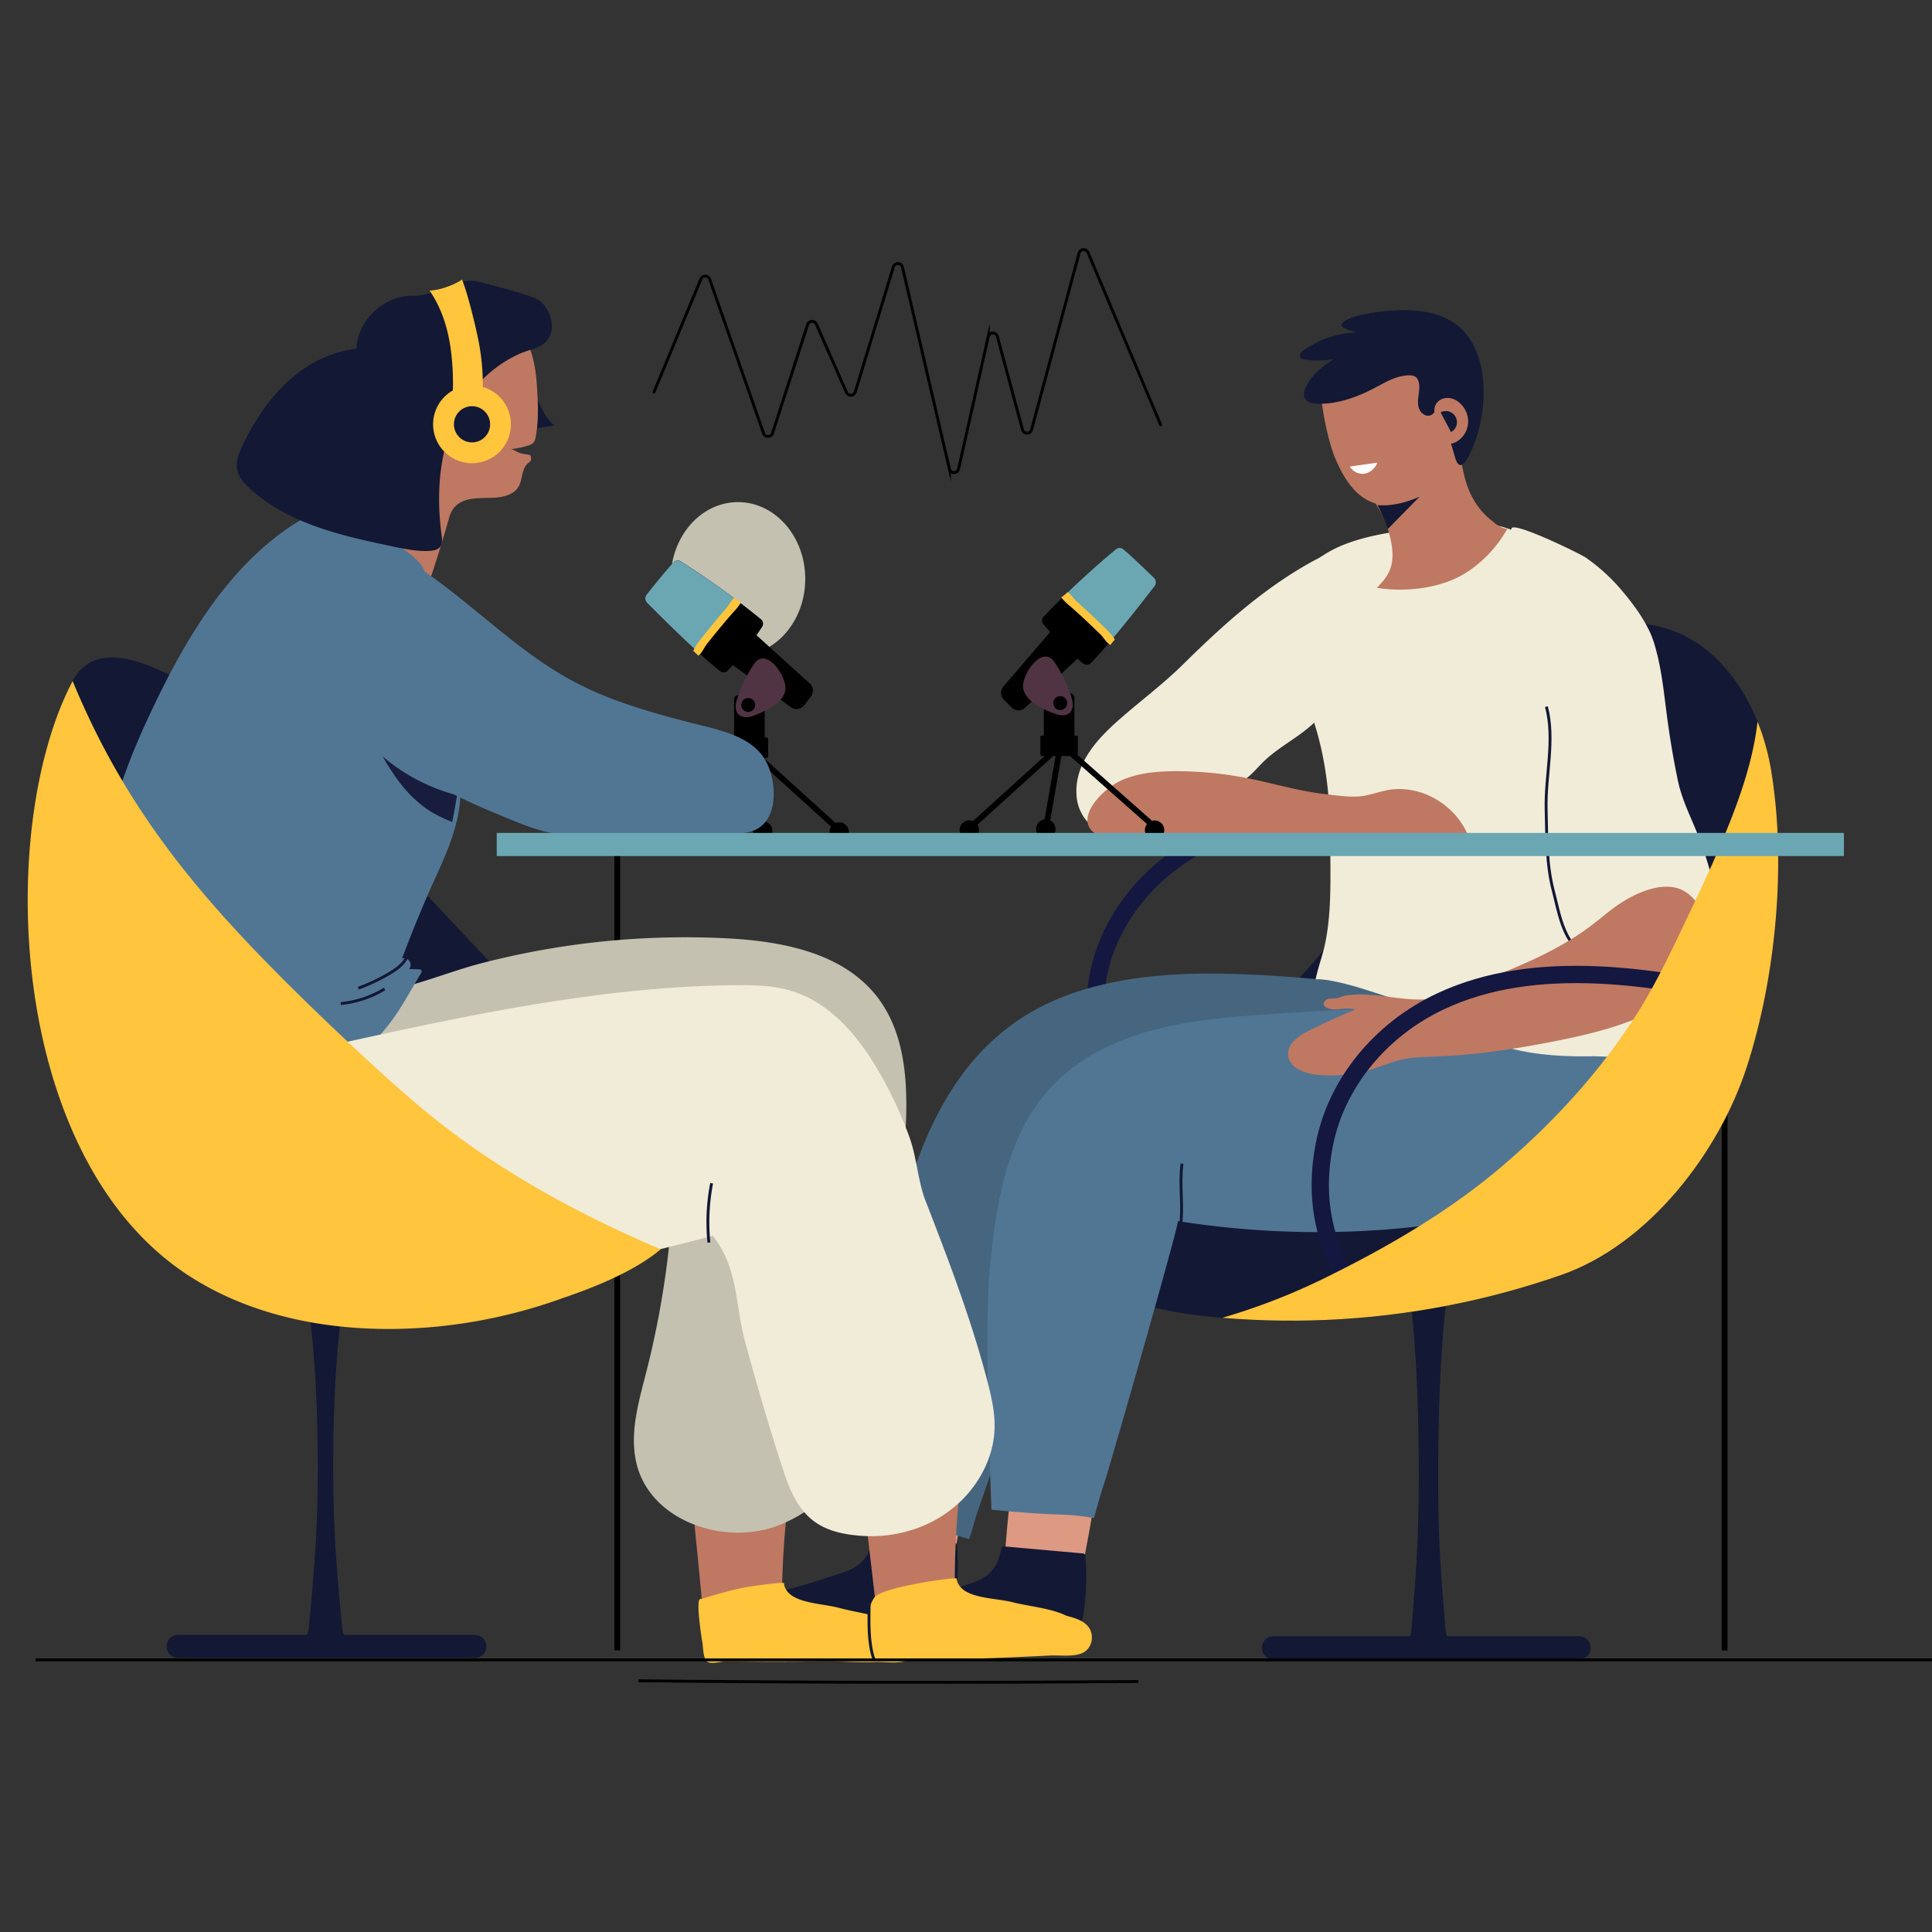 <svg id="Layer_1" data-name="Layer 1" xmlns="http://www.w3.org/2000/svg" xmlns:xlink="http://www.w3.org/1999/xlink" viewBox="0 0 1080 1080"><rect x="0" y="0" width="1080" height="1080" fill="#333333" stroke="none"/><defs><style>.cls-1,.cls-20,.cls-21,.cls-3,.cls-4,.cls-5,.cls-8{fill:none;}.cls-2{fill:#131834;}.cls-20,.cls-21,.cls-3{stroke:#000;}.cls-20,.cls-21,.cls-3,.cls-4,.cls-5,.cls-8{stroke-miterlimit:10;}.cls-3{stroke-width:3.22px;}.cls-4,.cls-5{stroke:#131834;}.cls-20,.cls-4{stroke-linecap:round;}.cls-4{stroke-width:12.89px;}.cls-20,.cls-21,.cls-5{stroke-width:1.61px;}.cls-6{fill:#c4c1b1;}.cls-7{fill:#de9983;}.cls-8{stroke:#141740;stroke-width:9.67px;}.cls-9{fill:#466680;}.cls-10{fill:#517694;}.cls-11{fill:#f0ecd8;}.cls-12{fill:#bf7862;}.cls-13{clip-path:url(#clip-path);}.cls-14{fill:#fff;}.cls-15{clip-path:url(#clip-path-2);}.cls-16{fill:#ffc53d;}.cls-17{fill:#503444;}.cls-18{fill:#6ba7b3;}.cls-19{fill:#181d3d;}</style><clipPath id="clip-path"><path class="cls-1" d="M745.84,343.13c-.08-.39-.11-.79-.16-1.19,2.6-9.36,16-9.21,23.55-13.15a16.24,16.24,0,0,0,3.94-2.91c.15-.15.3-.3.44-.46a17.64,17.64,0,0,0,4.37-9.51c2.3-15.08-5.49-28.67-12.18-41.92a5,5,0,0,1,.79-1c1.7-1.62,4.33-1.58,6.67-1.6a41.93,41.93,0,0,0,24.13-8,71.88,71.88,0,0,0,9.37-8.24c1.66-1.7,4.72-7.63,7.27-7.84a1.27,1.27,0,0,1,.63.2c3,12,3.24,23.23,10.47,34a38.66,38.66,0,0,0,9.81,10.35,14.33,14.33,0,0,0,7.84,3.91,17.23,17.23,0,0,0,2.61.24c.35.05.69.14,1.05.18a1.88,1.88,0,0,0,1.08-.22c5.43-.24,11-1.52,15.23,1.67a14.41,14.41,0,0,1,4.15,6.06c7.09,16.86,2.11,38.82-6.85,54-6.82,11.56-18.8,22.25-31.84,25.88-12.41,3.45-25.35.53-37.16-3.76-5.18-1.88-10.09-3.75-14.82-5.92C762,367.35,749.74,360.07,746,344,746,343.68,745.89,343.4,745.84,343.13Z"/></clipPath><clipPath id="clip-path-2"><path class="cls-1" d="M808.42,730a455.3,455.3,0,0,0,64.33-17.29c48.81-17,88.14-68.31,103.7-116.21,16.34-50.32,22.29-114.07,13.59-166.12-5.6-33.53-24.79-67.68-57-78.52-23.18-7.81-48.68-2.27-71.77,5.8-31.12,10.88-48.77,26.16-62.36,55.79-14.57,31.75-25.27,65.36-43.5,95.36a224.26,224.26,0,0,1-111.92,92.71c-30.36,11.39-89.66,19.51-77.89,64.27,12.82,48.71,64.17,65.43,109.35,70.09A459.38,459.38,0,0,0,808.42,730Z"/></clipPath></defs><title>landing</title><path class="cls-2" d="M297.11,229.87c-.34,3.33-.67,6.65-1,10l14-2c-5.2-3.73-8.72-12.06-11.4-18.86C298.27,222.58,297.48,226.17,297.11,229.87Z"/><line class="cls-3" x1="964.07" y1="922.59" x2="964.07" y2="469.51"/><line class="cls-3" x1="345.03" y1="922.59" x2="345.03" y2="469.51"/><line class="cls-4" x1="99.56" y1="920.36" x2="265.43" y2="920.36"/><path class="cls-5" d="M735.77,404.39c.83-11.41-1.19-17.06.27-23.94"/><ellipse class="cls-6" cx="412.54" cy="323.61" rx="37.6" ry="42.93"/><path class="cls-7" d="M603.14,885.08c1.59-6.06,2.65-12.32,3.77-18.31,2.8-14.93,5.6-29.88,6.89-45,.64-7.53.87-15.36-1.94-22.38s-9.38-13-16.94-13c-10.89.1-19.23,9.79-23.21,18.94-3.12,7.18-4.54,15-5.69,22.7-2.75,18.63-4,37.44-5.36,56.22-.33,4.82-.57,10,2.06,14.09,2.25,3.46,6.21,5.42,10.18,6.55,8.37,2.39,21,2.29,25.31-6.33A68.43,68.43,0,0,0,603.14,885.08Z"/><path class="cls-2" d="M782.88,921.34c5.72-4.4,6.12-8.81,6.34-13.21l1.07-13.22,1-13.22.78-13.22c.93-17.63,1.1-35.25,1-52.88s-.54-35.25-1.54-52.88q-.76-13.22-2-26.43c-.84-8.82-1.81-17.63-3.24-26.44h24.44c-1.43,8.81-2.4,17.62-3.24,26.44s-1.48,17.62-2,26.43c-1,17.63-1.45,35.26-1.54,52.88s0,35.25,1,52.88l.78,13.22,1,13.22,1.07,13.22c.22,4.4.62,8.81,6.34,13.21Z"/><line class="cls-4" x1="711.83" y1="921.13" x2="882.76" y2="921.13"/><path class="cls-7" d="M531.3,879.06c1.59-6.07,2.65-12.32,3.77-18.32,2.8-14.92,5.59-29.87,6.89-45,.64-7.53.87-15.35-1.94-22.37s-9.38-13-16.94-13c-10.89.1-19.23,9.78-23.22,18.94-3.12,7.17-4.53,15-5.68,22.7-2.75,18.63-4.06,37.43-5.36,56.22-.33,4.82-.57,10,2.06,14.09,2.25,3.46,6.21,5.42,10.18,6.55,8.37,2.39,21,2.28,25.31-6.33A68.66,68.66,0,0,0,531.3,879.06Z"/><path class="cls-2" d="M532.16,902.14c-1.4,3.4-3.57,6.39-6.95,7.88a15,15,0,0,1-5.54.91c-16.74.61-33.48.23-50.22,0-19.51-.31-38.89.9-58.34-1.36-.23-5.67,3.61-10.88,8.4-13.94s10.43-4.41,15.94-5.81q15-3.84,29.75-8.78c8.61-2.88,15.47-4.36,20-12.68.41-.75,4.07-9.89,2.27-10.05l45.65,4.08a2.19,2.19,0,0,1,1.29.39,2.23,2.23,0,0,1,.54,1.54,144.2,144.2,0,0,1-.63,28.78A36.28,36.28,0,0,1,532.16,902.14Z"/><path class="cls-8" d="M858.62,467.12c-59.29-12.86-126.16-23.38-179.51.59-34.75,15.62-58.2,44.7-64.78,75.64s2.88,63.33,22.88,90.52"/><path class="cls-2" d="M808.42,730a455.3,455.3,0,0,0,64.33-17.29c48.81-17,88.14-68.31,103.7-116.21,16.34-50.32,22.29-114.07,13.59-166.12-5.6-33.53-24.79-67.68-57-78.52-23.18-7.81-48.68-2.27-71.77,5.8-31.12,10.88-48.77,26.16-62.36,55.79-14.57,31.75-25.27,65.36-43.5,95.36a224.26,224.26,0,0,1-111.92,92.71c-30.36,11.39-89.66,19.51-77.89,64.27,12.82,48.71,64.17,65.43,109.35,70.09A459.38,459.38,0,0,0,808.42,730Z"/><path class="cls-2" d="M616.61,653.13c-17.7,4.08-35.86,6-53.81,8.59-9.45,1.4-28.78,6.77-37.69.17-11.28-8.35,7.19-13.23,15.55-17.91,14.39-8,29-15.71,43.5-23.53,13.4-7.24,30.61-22.65,44.28-7.74,8.79,9.59,9.8,24.89,10.8,37.19A118.36,118.36,0,0,0,616.61,653.13Z"/><path class="cls-9" d="M808.25,560.33c-3.61-.83-7-1.57-10-2.32-30.42-7.86-61.82-11.27-93.14-12.93-35.69-1.9-72.28-1.44-106,10.32-55.58,19.37-80.1,66.71-94.89,120.27-14.88,53.87-25.41,108.85-33.66,164.13,23.86,6.37,47.51,13.45,71.15,20.6,2.07-5.31,3.29-11.38,4.67-15.21,4.4-12.24,8.48-24.58,12.5-36.94,7.83-24.09,15.35-48.3,24.28-72,8.84-23.47,19.22-46.71,34.83-66.33,11.15-14,24.48-26,36.66-39.08,11.75-12.57,30.05-13.42,46.39-15.92,42.92-6.56,87.11-7.69,128.52-21.92,10.54-3.63,14.43-12.72,5.77-21.41C829.33,565.55,818.11,562.59,808.25,560.33Z"/><path class="cls-2" d="M604,908.16c-1.4,3.4-3.57,6.39-7,7.88a9.36,9.36,0,0,1-2.6.7c-13.4,1.88-27,1.46-40.51.64-23.8-1.45-47.35.92-71-1.82-.22-5.68,3.61-10.89,8.4-13.95s10.43-4.41,15.94-5.81Q522.32,892,537,887c8.61-2.89,15.47-4.37,20-12.69a38.57,38.57,0,0,0,2.73-8.51,1.47,1.47,0,0,1,1.56-1.36l43.63,3.9a1.65,1.65,0,0,1,1.83,1.93,144.2,144.2,0,0,1-.63,28.78A35.75,35.75,0,0,1,604,908.16Z"/><path class="cls-10" d="M902.88,589.33c-8.18-25.84-45.22-31.76-68.09-29.93-47.58,3.82-95.3,5-142.62,8.85-38.55,3.16-80.5,11.49-107,42.23-23.27,27-28.65,64.66-31.95,100.14-2.51,26.87-.69,87.54,1,133.29,12.1,1.22,24.23,2.2,36.46,2.67a138.22,138.22,0,0,1,20.89,2c1.87-6.87,3.68-13.42,5.6-19.15,4-12.09,42.45-146.66,41.28-146.85a500.14,500.14,0,0,0,118.32,4.57c27.86-2.24,56.22-7.05,80.53-20.85C880.84,653,912.35,619.22,902.88,589.33Z"/><path class="cls-11" d="M915.2,579.54a23.49,23.49,0,0,1-3.65,7.39c-4.35,5.26-14.59,3.43-21,3.53-18.27.3-36.86-.79-54.25-6.86-10.82-3.77-20.88-9.37-31.22-14.31a279.43,279.43,0,0,0-34.64-13.79c-9-2.92-24.22-8.06-35-8.07,1.43-6.9,3.89-13.16,5.33-20.06,3.85-18.53,2.83-38.92,2.86-57.88,0-21.06-2-42.17-8.05-62.41-7.57-25.19-22.92-61.6-6.32-86.49,15.6-23.36,62.27-24.77,86.8-26.94,6.62-.59,13.33-1.17,19.89,0,8.08,1.38,15.5,5.29,22.53,9.51,37.5,22.49,42,58.76,53.33,97.79,5.64,19.5,14.48,38,20.13,57.46,10.37,35.73-.72,71.89-12.45,105.77C918.08,568.15,916.94,574.31,915.2,579.54Z"/><path class="cls-12" d="M816.18,256.13c.28,3.51-7.06,11.52-9.3,14a33,33,0,0,1-12.71,9.08c-13,5.14-26.68,5.61-36.89-5.13-4.85-5.1-8.15-11.47-10.91-17.94-4.2-9.86-10.07-37.05-7.41-47.43,2.42-9.42,12.52-1.21,21.73-4.37,8-2.76,14.09-5.22,22.65-3.73,7.61,1.32,14.95,5.1,19.74,11.28q1.92,2.5,3.52,5a117.3,117.3,0,0,1,6.55,16.56c1.4,4.76,1.88,9.58,2.64,14.4C815.84,250.67,816,253.41,816.18,256.13Z"/><path class="cls-12" d="M821.6,318.79c-12,8.4-27.92,11.27-42.3,10.77a75.67,75.67,0,0,1-9.63-1c7.44-7.36,9.85-13,8.3-23.88a62.77,62.77,0,0,0-5-16.15c-.82-1.86-7.9-13.29-7.17-14.58a4.74,4.74,0,0,1,.79-1c1.7-1.62,4.33-1.58,6.67-1.6a41.93,41.93,0,0,0,24.13-8,71.88,71.88,0,0,0,9.37-8.24c1.66-1.7,4.72-7.63,7.27-7.84a1.27,1.27,0,0,1,.63.2c3,12,3.24,23.23,10.47,34a38.66,38.66,0,0,0,9.81,10.35,14.28,14.28,0,0,0,7.63,3.86A70.37,70.37,0,0,1,821.6,318.79Z"/><path class="cls-2" d="M819.69,257.32c-2.13,3.19-4.61,4.51-6.41-2-2.17-7.89-5.72-17.34-4.59-25.65a13,13,0,0,0,.25-3.16,3,3,0,0,0-1.7-2.51c-1.6-.58-3.22.92-3.9,2.48s-.92,3.37-2.07,4.62a4,4,0,0,1-2.11,1.21c-2.87.64-5.56-2.07-6.23-4.93s.06-5.85.35-8.77c.22-2.28.25-5.45-1.32-7.33s-4.85-1.57-7.29-1.2c-5.82.89-11,4.05-16.17,6.75-9.88,5.21-20.77,9.13-31.94,8.86-3.06-.08-6.78-1-7.55-4a6.55,6.55,0,0,1,.44-3.82c2.69-7.47,9.38-12.67,16-17.1a46.72,46.72,0,0,1-16.55.07,3.08,3.08,0,0,1-1.93-.84c-1.13-1.32.38-3.24,1.81-4.23a56.1,56.1,0,0,1,29.72-10,30.2,30.2,0,0,1-7.15-2.44,2.54,2.54,0,0,1-1.1-.83c-.66-1.05.36-2.34,1.39-3a25,25,0,0,1,8.42-3.23,108.34,108.34,0,0,1,26.61-2.84q1.05,0,2.1.06c13.69.6,26.74,5.32,33.92,17.69,6.37,11,7.48,24.79,6.14,37.19a80.81,80.81,0,0,1-5.36,21.31A46.6,46.6,0,0,1,819.69,257.32Z"/><path class="cls-12" d="M820,231.35c-1.67-5-6.66-9.73-12.26-8.78a7.14,7.14,0,0,0-5.63,4.63,10.06,10.06,0,0,0,.3,5.77,31.42,31.42,0,0,0,1.24,4.61c.75,1.77,1.6,3.5,2.31,5.29a50.64,50.64,0,0,1,1.36,5.39A11.68,11.68,0,0,0,814.1,247,13.15,13.15,0,0,0,820,231.35Z"/><path class="cls-11" d="M736.49,312.33c-28.34,14.9-52.5,36.69-75.13,59.05-11.21,11.08-23.92,20.48-35.73,30.89-12.64,11.13-25.48,25.06-23.78,43.27.84,9,7.06,18,16,19.43,3.71.6,7.49-.11,11.23-.51,10.56-1.11,20.33.87,29.3-5.9a175.52,175.52,0,0,1,25.08-15.73c4.93-2.57,10-4.95,14.29-8.52,3.1-2.59,5.69-5.75,8.59-8.56,9-8.75,20.94-14.12,29.67-23.16,7.38-7.65,15.74-14.11,22.49-22.41a107.52,107.52,0,0,0,16-26.91c1.12-2.75,2.15-5.64,2-8.6a21.52,21.52,0,0,0-1.94-6.71,15.36,15.36,0,0,0-2.46-4.52c-.88-1-2-1.75-2.85-2.77-2.28-2.71-2.22-6.69-1.44-10.15s2.17-6.84,2.16-10.39C769.85,292.61,743.43,308.68,736.49,312.33Z"/><path class="cls-12" d="M756.05,470.74q9,.22,18.05.52c14.5.46,31.58,4.49,45.69-.26a2.33,2.33,0,0,0,1.49-1,2.5,2.5,0,0,0-.17-1.85c-6.51-17.2-24.9-28.76-42.74-26.87-6.66.7-13.13,3.76-19.79,4-5.8.23-12.48-.74-18.29-1.42-14.81-1.74-29.16-6.16-43.78-9a207,207,0,0,0-38.07-3.75c-10.32-.06-20.85.7-30.45,4.62-13.41,5.48-32.8,27.34-8.55,33.18,8.89,2.14,18,1,27.07,1.35,19.2.84,38.43.18,57.66,0C721.46,470.09,738.76,470.32,756.05,470.74Z"/><path class="cls-2" d="M811.13,241.52a6.22,6.22,0,0,0-5.82-11"/><g class="cls-13"><path class="cls-2" d="M793,277.87a9,9,0,0,1-1.16.51c-7.4,3-15.54,4.91-23.33,3.77-2,.83-1.31,2.43-.33,5.31q2.07,6.06,3.72,12.25l21.58-22Z"/></g><path class="cls-11" d="M905.73,329.06c7.15,8.28,15.34,19.25,18.69,29.72,4.36,13.68,5.63,28.12,7.52,42.28q2.29,17.25,5.8,34.3c2.09,10.22,5.63,17.48,9.52,26.77,8.8,21,15.48,45.39,13.22,68.31a21.29,21.29,0,0,1-2.24,8.59c-2.31,4.07-6.69,6.44-10.89,8.51-8,4-16.32,7.68-25.17,9s-18.41.09-25.66-5.15c-5.73-4.14-9.55-10.35-13.22-16.39-9.44-15.52-19.59-27.91-23-46q-3.52-18.88-7.06-37.79c-9.62-51.46-19.24-104.55-8.36-155.76.91-4.24,38.46,14.08,41.65,16.3A104.2,104.2,0,0,1,905.73,329.06Z"/><path class="cls-5" d="M864.46,395c4.89,18.57-.64,38.17-.16,57.37.38,15,.15,31,4,45.59,2.86,10.8,4.81,24.58,13.58,32.92"/><path class="cls-12" d="M901.18,508.2c-3.62,2.75-7.13,5.71-10.68,8.45-14.19,10.92-30.39,18.81-46.87,25.62-7.75,3.21-15.69,5.79-23.5,8.58-8.3,3-15.2,7.44-24.34,7.83-8.25.35-16.42-1.14-24.58-2.07a86.38,86.38,0,0,0-12.45-.69,52,52,0,0,0-6.35.56c-1.7.25-3.06,1-4.76,1.43a24.66,24.66,0,0,1-3.76.29,4.66,4.66,0,0,0-3.35,1.48c-2.68,3.45,3.77,4.71,5.74,4.61,3.81-.19,7.7-1,11.42.07C749,567.91,740.4,571.82,732,576c-5.87,2.89-12.6,7.5-11.89,14,.88,8.08,11.6,10.62,18.14,11A79.65,79.65,0,0,0,767,597.65c5.64-1.75,11.09-4.13,16.86-5.4,6.11-1.35,12.41-1.41,18.66-1.65,22.9-.91,45.24-4.3,67.63-8.76,25.09-5,53-12,72.68-29.42,6.24-5.52,11.32-12.73,12.78-20.94,1.39-7.8-.62-16-4.49-22.87-3.12-5.56-7.8-10.69-14-12.27C925.25,493.3,910.29,501.25,901.18,508.2Z"/><path class="cls-14" d="M769.9,258.64a9.52,9.52,0,0,1-7.18,6.18,8.63,8.63,0,0,1-8.21-4"/><path class="cls-8" d="M984.77,559.14c-59.28-13.46-126.15-24.48-179.51.62-34.74,16.35-58.19,46.79-64.77,79.19s.09,60.77,20.08,89.23"/><g class="cls-15"><path class="cls-16" d="M651.24,745.22c9.29-2.34,18.56-4.72,27.78-7.34a355.45,355.45,0,0,0,58.55-22c36.06-17.55,71.29-37.72,101.93-63.8,28.44-24.2,54.07-52,74.34-83.45,9.84-15.26,17.77-31.34,25.56-47.7,7.35-15.44,14.81-30.83,21.52-46.57,11.73-27.57,23.42-58.54,22.29-89.16.09-.31.19-.6.29-.93,20.92,63.65,26.89,133.27,9.46,198S933.28,706,873.9,737.07c-41.51,21.71-89,29.07-135.77,32-23.32,1.48-83.44,8.54-94.34-20.24,1.6-.71,3.24-1.55,4.92-2.39Z"/></g><path class="cls-5" d="M659.92,685.73c1.62-12.28-.78-23,.84-35.24"/><path d="M590.33,349.44l-29.39,34.29a5.48,5.48,0,0,0,.25,7.42l4.2,4.28a5.49,5.49,0,0,0,7.67.16l33.19-31.11a5.49,5.49,0,0,0,0-8l-8-7.47A5.49,5.49,0,0,0,590.33,349.44Z"/><path d="M623.77,307.05a3.25,3.25,0,0,1,4.11-.05c4.25,3.38,13.09,11.95,17.21,16a3.5,3.5,0,0,1,.33,4.62c-6,7.76-24.73,32-35.66,43a3.24,3.24,0,0,1-4.33.24,173.17,173.17,0,0,1-22.11-21.81,3.27,3.27,0,0,1,.11-4.37A463.47,463.47,0,0,1,623.77,307.05Z"/><line class="cls-3" x1="593.41" y1="412.85" x2="584.61" y2="463.42"/><path d="M586,387.56h12.11a2.5,2.5,0,0,1,2.5,2.5v30.86a0,0,0,0,1,0,0H583.5a0,0,0,0,1,0,0V390.06A2.5,2.5,0,0,1,586,387.56Z"/><rect x="581.58" y="411.17" width="20.95" height="11.48" rx="0.85"/><polyline class="cls-3" points="541.41 463.39 593.41 416.26 646.71 463.39"/><path d="M547.26,464a5.42,5.42,0,1,1-5.41-5.42A5.41,5.41,0,0,1,547.26,464Z"/><circle cx="645.41" cy="464.04" r="5.42"/><circle cx="584.61" cy="463.42" r="5.42"/><path class="cls-17" d="M597.59,385.93c.39,1,.75,2.05,1.09,3.08a15.2,15.2,0,0,1,1,5c-.1,5.79-5.09,6.74-9.65,5.11a60.45,60.45,0,0,1-8.43-3.75c-4.4-2.37-8.85-5.83-9.65-10.76-1.15-7.1,10.65-24.77,17.56-14.41A78.91,78.91,0,0,1,597.59,385.93Z"/><path class="cls-18" d="M645.09,323c-4.12-4-13-12.61-17.21-16a3.25,3.25,0,0,0-4.11.05q-14.89,12.39-28.41,25.56a159.77,159.77,0,0,1,26.1,25c9.56-11.32,19.83-24.58,24-30A3.5,3.5,0,0,0,645.09,323Z"/><path class="cls-16" d="M618.6,352c-2.76-2.8-5.59-5.52-8.45-8.21s-5.6-5.21-8.45-7.75c-1.22-1.1-3-3.72-4.91-5a31.23,31.23,0,0,1-3.56,2.92,31.41,31.41,0,0,0,5.11,5q4.41,3.9,8.71,7.93c2.8,2.61,5.55,5.27,8.3,7.93,1.24,1.2,3.27,4.67,5.38,5.7.78-1.05,1.64-2,2.45-3.05A28.82,28.82,0,0,0,618.6,352Z"/><circle cx="592.69" cy="393.04" r="3.9"/><path d="M419.13,351.71,452.61,382a5.49,5.49,0,0,1,.68,7.39l-3.63,4.77a5.48,5.48,0,0,1-7.59,1.12l-36.84-26.68a5.49,5.49,0,0,1-1-7.95l7-8.42A5.48,5.48,0,0,1,419.13,351.71Z"/><path d="M380.63,313.86a3.26,3.26,0,0,0-4.08.46c-3.79,3.9-11.48,13.51-15.06,18a3.5,3.5,0,0,0,.25,4.63c6.89,6.95,28.55,28.61,40.78,38.19a3.23,3.23,0,0,0,4.33-.3A173.51,173.51,0,0,0,426,350.46a3.28,3.28,0,0,0-.65-4.33A464.37,464.37,0,0,0,380.63,313.86Z"/><path class="cls-18" d="M361.49,332.35c3.58-4.52,11.27-14.14,15.06-18a3.26,3.26,0,0,1,4.08-.46Q397,324.27,412,335.65a160,160,0,0,0-22.76,28c-10.9-10-22.76-21.9-27.53-26.71A3.5,3.5,0,0,1,361.49,332.35Z"/><path class="cls-16" d="M391.41,357.76c2.38-3.11,4.85-6.17,7.34-9.2s4.9-5.87,7.41-8.76c1.08-1.23,2.51-4.06,4.25-5.58a30.37,30.37,0,0,0,3.9,2.45,31.2,31.2,0,0,1-4.45,5.61q-3.87,4.44-7.64,9c-2.44,2.95-4.84,5.93-7.23,8.91-1.08,1.35-2.67,5.05-4.63,6.33-.9-.94-1.88-1.8-2.81-2.71A28.9,28.9,0,0,1,391.41,357.76Z"/><line class="cls-3" x1="417.55" y1="413.89" x2="426.35" y2="464.47"/><path d="M410.35,388.6h17.12a0,0,0,0,1,0,0v30.86A2.5,2.5,0,0,1,425,422H412.85a2.5,2.5,0,0,1-2.5-2.5V388.6A0,0,0,0,1,410.35,388.6Z" transform="translate(837.81 810.57) rotate(180)"/><rect x="408.43" y="412.22" width="20.95" height="11.48" rx="0.85" transform="translate(837.81 835.92) rotate(180)"/><polyline class="cls-3" points="469.55 464.44 417.55 417.31 364.25 464.44"/><circle cx="469.11" cy="465.09" r="5.42"/><circle cx="365.55" cy="465.09" r="5.42"/><circle cx="426.35" cy="464.47" r="5.42"/><path class="cls-17" d="M413.37,387c-.39,1-.75,2-1.09,3.08a15.2,15.2,0,0,0-1,5c.1,5.79,5.09,6.73,9.65,5.11a60.45,60.45,0,0,0,8.43-3.75c4.4-2.37,8.85-5.83,9.65-10.76,1.15-7.1-10.65-24.77-17.56-14.41A78.64,78.64,0,0,0,413.37,387Z"/><circle cx="418.27" cy="394.09" r="3.9"/><path class="cls-2" d="M263.39,526.71c45.3,47.91,92.92,100.59,100.77,166.06.38,3.18.55,6.78-1.56,9.2s-5.32,2.73-8.34,3C271.55,711.38,188,675.76,130.2,616.26,97.64,582.74,73,542.09,56.55,498.47,48.18,476.3,35.05,391.4,40.61,380.73,73.29,318.07,235.55,497.27,263.39,526.71Z"/><path class="cls-12" d="M437.21,890.38c.08-27.56,3.4-54.48,7.1-81.55-.76.06-1.52.09-2.27.16-19.08,1.69-38.05,4.25-57,7,2.21,28.59,5.4,57.43,7.9,84.55.32,3.45,2.53,7.36,2.87,10.81.59,5.92-4.7,7.05-.31,11.06,3.53,3.24,8.57,4.13,13.34,4.63C432.61,929.5,437.15,910.9,437.21,890.38Z"/><path class="cls-16" d="M509.53,927c.14-.11.28-.21.41-.33a10,10,0,0,0,2-12.38c-2.55-4.26-7.8-5.91-12.59-7.21-8.47-4.4-20.63-5.63-29.87-8.15-7.82-2.14-19.52-2.43-26.36-6.69-2.56-1.59-4.67-4.21-4.87-7.22-.06-.9-18.25,1.75-19.45,1.94-9.59,1.51-18.27,4.46-27.5,7-2.44.67,1,22.33,1.41,24.74.44,2.71.32,7.65,2.23,9.84s8.35.13,10.75.16c18.07.25,34.25.33,52.32,0,10.89-.2,20.69.75,31.57.37C495.26,928.88,504.74,930.57,509.53,927Z"/><path class="cls-6" d="M281.74,645.88c25.63.59,51.28-1,78.14-.77,5.38,0,11.6.53,14.71,4.92,2.12,3,2.11,7,2,10.61a502.49,502.49,0,0,1-15.38,106.61c-4.36,17-9.63,34.84-5.15,51.83,8.44,32,50.69,45.84,81.12,32.82,38.16-16.34,44.34-49.41,51.69-86.19a992.62,992.62,0,0,0,16.94-126.9c1.94-28.43,1.83-59.59-15.81-82-19.1-24.23-52.86-30.69-83.67-32.28a455.24,455.24,0,0,0-137.52,14C248,544,228.21,553.19,207,555.05c-15.59,1.37-39.95-.58-48,17.22-4,8.73,3.57,36.53,9.3,44,3.84,5,22,9.44,27.75,12.51a105.66,105.66,0,0,0,28,10.61C243.58,643.8,262.66,645.44,281.74,645.88Z"/><path class="cls-2" d="M166.41,918.39a13.18,13.18,0,0,0,1.34-.8,11.68,11.68,0,0,0,1.08-.8,10.87,10.87,0,0,0,1.68-1.61,8.59,8.59,0,0,0,1.78-3.2,20.78,20.78,0,0,0,.43-3.21l.3-3.21c.4-4.27.84-8.55,1.2-12.83q1.16-12.83,2-25.65c1.13-17.1,1.52-34.21,1.39-51.31s-.55-34.21-1.7-51.31c-.6-8.55-1.36-17.11-2.34-25.66s-2.14-17.1-3.85-25.65h24.44c-1.72,8.55-2.86,17.1-3.86,25.65s-1.74,17.11-2.33,25.66c-1.16,17.1-1.66,34.2-1.7,51.31s.25,34.21,1.38,51.31q.87,12.82,2,25.65c.36,4.28.8,8.56,1.2,12.83l.3,3.21a19.63,19.63,0,0,0,.43,3.21,8.45,8.45,0,0,0,1.78,3.2,10.77,10.77,0,0,0,1.67,1.61c.34.26.66.53,1.08.8a14.62,14.62,0,0,0,1.35.8Z"/><path class="cls-12" d="M207.73,240.18c1.29-7.26,1.69-14.72,3.36-21.92,7.38-31.86,54.34-69.11,80.29-32.54,5.84,8.22,7.91,18.33,8.62,28.22.73,10.31,1.34,20.35-.59,30.57a6.62,6.62,0,0,1-.9,2.58,6.35,6.35,0,0,1-3.42,2,46.55,46.55,0,0,1-9.65,2c1.19-.11,4.06,1.91,5.4,2.25,1.82.47,3.8.67,5.65,1.08.35,1.06.67,2.31.06,3.24a5.28,5.28,0,0,1-1.2,1.11c-3.82,3.09-3.13,8.67-5.18,12.72s-6.43,5.72-10.7,6.39c-8.59,1.34-20-1.45-26.08,6.48a17.59,17.59,0,0,0-2.57,6q-8.79,30.56-19.75,60.42c-4.41,12-10.91,9.72-20.79,6.78-8.75-2.6-17.65-5.4-25.45-10.27-7.37-4.6-13.5-12-14.37-20.65-.85-8.42,3.27-16.45,7.27-23.91q10.41-19.41,20.83-38.82c2.74-5.12,5.5-10.28,7.27-15.81A63.52,63.52,0,0,0,207.73,240.18Z"/><path class="cls-10" d="M229.47,523.53c3.18-8.1,6.51-16.08,10-24.11,8-18.19,18.28-37.44,17.88-57.86-.26-13.84-11.24-19.65-15.19-31.49C237.11,394.83,231.55,379.69,228,364c-1.82-8.06-3.2-16.35-4.88-24.53-2.79-13.6,20.63-11.86,12.72-23.11-5.32-7.55-16.33-13-24-17.75-10.09-6.33-20.35-15-33-12.15-6.41,1.43-12.2,4.85-17.6,8.58-34.25,23.62-56.58,60.76-74.63,98.25-9.85,20.47-18.8,41.52-24.17,63.6-2.76,11.35-4.56,23.26-2.11,34.68,2.07,9.69,7.07,18.47,12.34,26.86,10.84,17.26,23.76,33.19,35.07,49.91,10.13,15,27.16,27,44.39,32.17,7.64,2.28,19.86,3.67,27.91,3.68,11.14,0,15.62-6.1,22.92-14.1,5.66-7.41,12.2-14,17.58-21.71s9.81-16.12,14.72-24.2a1.83,1.83,0,0,0,.36-1.64c-.28-.57-1-.67-1.68-.69l-5.27-.16a3.7,3.7,0,0,0-3.95-5.9C226.32,531.65,227.88,527.58,229.47,523.53Z"/><path class="cls-12" d="M533.82,887.79c-.46-27.55,2.34-54.53,5.51-81.67-.76.07-1.52.12-2.27.2-19,2.07-38,5-56.85,8.07,2.76,28.55,6.52,57.32,9.55,84.38.38,3.45,2.67,7.31,3.08,10.76.7,5.91-4.57,7.14-.1,11.06,3.59,3.17,8.65,4,13.43,4.37C530,927,534.16,908.31,533.82,887.79Z"/><path class="cls-16" d="M606.84,923c.14-.1.27-.22.4-.33A10.06,10.06,0,0,0,609,910.26c-2.64-4.21-7.92-5.75-12.74-7-8.55-4.23-20.73-5.22-30-7.56-7.86-2-19.57-2.05-26.48-6.17-2.59-1.55-4.76-4.12-5-7.13-.09-1-41.68,4.67-45.94,10.56-6.73,9.29-1.69,24.6.2,35.19,21.77,0,43.53-.44,65.28-1.26,10.88-.41,21.76-.86,32.64-1.46C592.61,925.15,602.12,926.66,606.84,923Z"/><path class="cls-11" d="M512,854.5a68.62,68.62,0,0,0,26.37-16.61c10-10.28,16.87-24,17.56-38.3.47-9.71-1.83-19.33-4.3-28.73-9-34.11-21.41-66.51-34.14-99.31-4.62-11.93-4.82-24.18-9.22-36.16a220.3,220.3,0,0,0-22.51-45.28c-10.46-15.85-24.61-30.28-42.73-36-10.35-3.26-21.37-3.49-32.22-3.38-75.93.78-150.73,17.15-224.9,33.44-13.54,3-28.52,4.35-34.75,17.64-10.43,22.3-8.06,60.55,7.37,80,9,11.35,21.7,19.37,35.15,24.77,30,12,63.48,11.62,95.52,7.54,36.95-4.7,73.15-14,109.24-23.26,14.53,18.32,12.39,38.65,18.27,60,6.67,24.26,13.69,48.44,21.58,72.34,7.81,23.65,18,33.73,43.85,35.38A75.86,75.86,0,0,0,512,854.5Z"/><path class="cls-2" d="M296.47,165.65c-1.17-.43-2.36-.8-3.55-1.16q-12.32-3.75-24.81-6.86c-14.32-3.56-23.27,8-37.25,7.7-16-.38-31,13.62-31.64,29.61-30.9,3.84-51.41,28.06-64,54.92-2,4.2-3.6,8.9-2.47,13.4.95,3.74,3.67,6.76,6.49,9.39,21.47,20.1,51.81,26.88,80.6,32.89,6.68,1.39,13.45,2.79,20.26,2.41,2.17-.12,4.56-.55,5.9-2.26s1.14-4.36.84-6.64c-3-22.58-1.51-46.34,8.52-66.79,7.44-15.17,19.94-27.84,35.48-34.66,6.32-2.77,13.75-3.14,16.69-10.1,2.71-6.42-.63-15.74-6.17-19.48A22.1,22.1,0,0,0,296.47,165.65Z"/><path class="cls-16" d="M284.7,243.41a21.75,21.75,0,1,1-14.62-27.06A21.76,21.76,0,0,1,284.7,243.41Z"/><path class="cls-16" d="M267.07,188.42c-.41-2-4.91-22.49-8.77-32.09a41.94,41.94,0,0,1-8.52,4,31.15,31.15,0,0,1-9.64,2.11c6.29,9.1,9.87,19.92,11.56,30.87a140.79,140.79,0,0,1,1.42,25.95c-.14,4.57-3.53,11.12-1.1,15.24,4.42,7.52,16.25,3,17.09-4.74A130.09,130.09,0,0,0,267.07,188.42Z"/><path class="cls-2" d="M273.55,240.08a10.11,10.11,0,1,1-6.8-12.58A10.1,10.1,0,0,1,273.55,240.08Z"/><path class="cls-19" d="M222.75,436.58c5.17,6.89,11.63,13.37,19.38,17.86a83.53,83.53,0,0,0,10.65,5.05c1-5,1.9-9.95,2.7-14.95a104.7,104.7,0,0,1-41.56-21.68A141.71,141.71,0,0,0,222.75,436.58Z"/><path class="cls-10" d="M277.28,454.76c16.39,6.76,28.84,12.63,47,12.33l74.54-1.21c7.61-.13,18,1.27,24.77-2.7,12.28-7.21,10.21-28.63,3.79-39-6.84-11-20.66-15-33.24-18.16-16.79-4.18-33.27-8.48-49.52-14.45a183.31,183.31,0,0,1-32.53-15.5c-32.95-20.07-58.35-48.85-92.33-67.54a187.18,187.18,0,0,1-16.8,17c-1.06,5.68-3,11.27-4.23,16.93-6.23,27.41,1,56.79,20.66,77a119.3,119.3,0,0,0,23.75,18.56C253.93,444.64,265.6,449.94,277.28,454.76Z"/><path class="cls-16" d="M358.94,693.85c-36.08-16-70.8-34.92-102.67-58.28-17.33-12.69-33.31-26.81-49.1-41.34q-23.46-21.59-46.08-44C108.17,497.53,69.18,449.92,40.61,380.73c-42.7,80.95-37,265.88,64.56,332.14,39.37,25.68,88.57,32.86,134.7,29.1a288.15,288.15,0,0,0,73-15.72c7.59-2.7,38.44-12.58,56.47-27.9C365.85,696.86,362.39,695.37,358.94,693.85Z"/><path class="cls-5" d="M396.29,694.59a114.06,114.06,0,0,1,1.52-33.14"/><path class="cls-5" d="M227.4,535.05c-1.94,4.07-5.84,6.81-9.71,9.11a103.94,103.94,0,0,1-17.39,8.24"/><path class="cls-5" d="M215,552.81A57.76,57.76,0,0,1,190.49,561"/><path class="cls-20" d="M365.59,219.16,391.81,156a2.63,2.63,0,0,1,4.91.14l30.11,86.08a2.63,2.63,0,0,0,5-.06l19.63-60.69a2.63,2.63,0,0,1,4.91-.26l16.81,38.15a2.63,2.63,0,0,0,4.92-.29l21.3-69.88a2.63,2.63,0,0,1,5.08.18l26.24,112.76a2.63,2.63,0,0,0,5.13,0l16.57-73.91a2.63,2.63,0,0,1,5.11-.11l14.05,52.08a2.63,2.63,0,0,0,5.08,0l26.55-98.67a2.63,2.63,0,0,1,5-.34l40.6,96.26"/><path class="cls-5" d="M488.62,927.88c-3.39-9.44-2.87-21.15-2.77-31.17"/><path class="cls-18" d="M1029.58,465.61H277.68v12.92h751.9l1.19,0V465.63Z"/><line class="cls-21" x1="19.97" y1="927.88" x2="1104.52" y2="927.88"/><path class="cls-21" d="M356.91,939.56q139.71,1.5,279.43.41"/></svg>